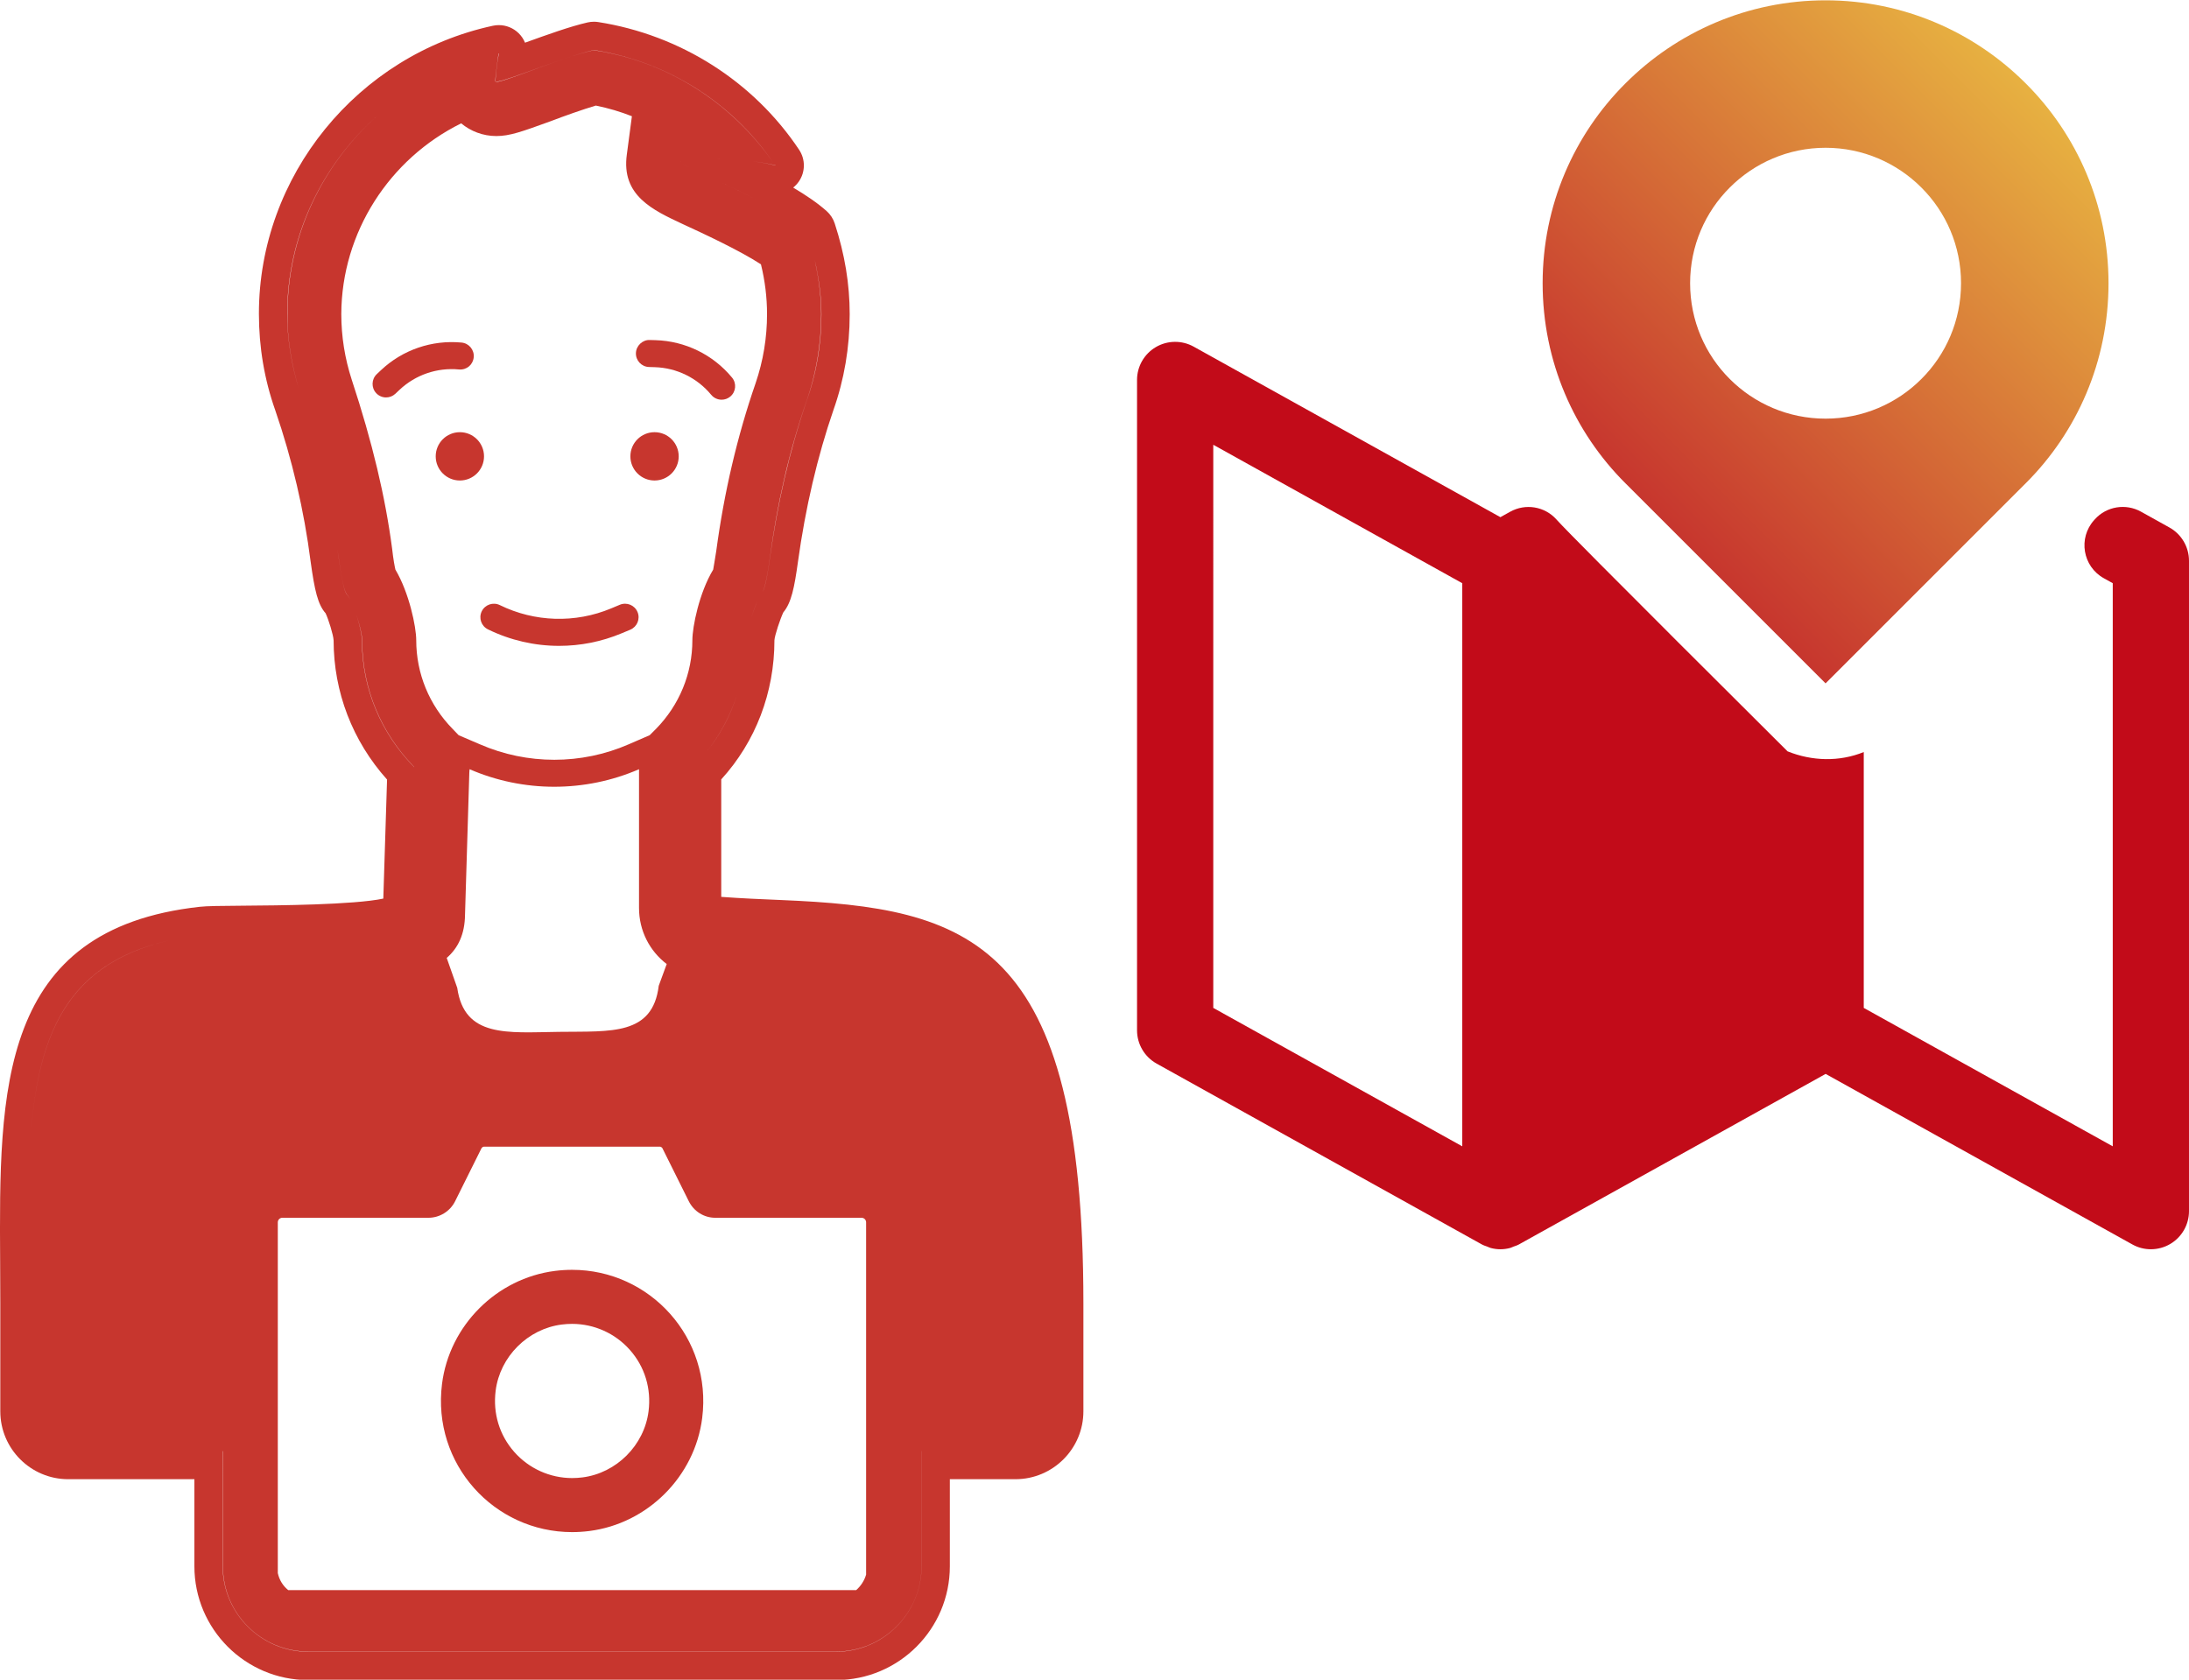<?xml version="1.0" encoding="utf-8"?>
<!-- Generator: Adobe Illustrator 18.1.0, SVG Export Plug-In . SVG Version: 6.00 Build 0)  -->
<svg version="1.1" id="Слой_1" xmlns="http://www.w3.org/2000/svg" xmlns:xlink="http://www.w3.org/1999/xlink" x="0px" y="0px"
	 viewBox="0 0 595.28 456.863" enable-background="new 0 0 595.28 456.863" xml:space="preserve">
<path fill="#C7362E" d="M155.578,416.713c1.525,0,3.075-0.096,4.638-0.293c15.898-2.003,28.735-14.841,30.74-30.739
	c2.743-21.768-14.153-40.306-35.378-40.305c-1.523,0-3.073,0.095-4.636,0.293c-15.898,2.002-28.735,14.84-30.738,30.738
	C117.458,398.176,134.353,416.713,155.578,416.713z M134.789,378.245c1.167-9.258,8.733-16.825,17.992-17.991
	c0.934-0.118,1.875-0.178,2.799-0.178c6.015,0,11.75,2.59,15.734,7.108c4.039,4.577,5.833,10.494,5.055,16.658
	c-1.167,9.258-8.733,16.826-17.99,17.993c-0.935,0.117-1.877,0.178-2.801,0.178c-6.017,0-11.752-2.591-15.736-7.109
	C135.807,390.326,134.011,384.41,134.789,378.245z"/>
<circle fill="#C7362E" cx="125.057" cy="124.119" r="6.57"/>
<circle fill="#C7362E" cx="177.998" cy="124.119" r="6.57"/>
<path fill="#C7362E" d="M132.696,171.177c6.094,2.987,12.721,4.489,19.356,4.489c5.767,0,11.536-1.133,16.972-3.406l2.373-0.991
	c1.871-0.782,2.758-2.934,1.974-4.807c-0.783-1.875-2.94-2.755-4.809-1.976l-2.373,0.993c-9.746,4.075-20.784,3.743-30.264-0.901
	c-1.824-0.893-4.022-0.136-4.916,1.683C130.119,168.084,130.872,170.286,132.696,171.177z"/>
<path fill="#C7362E" d="M104.992,108.097c0.905,0,1.813-0.332,2.521-1.001l1.131-1.066c4.337-4.089,10.223-6.106,16.17-5.542
	c2.085,0.188,3.817-1.289,4.009-3.309c0.195-2.02-1.285-3.815-3.306-4.009c-8.066-0.759-16.039,1.971-21.913,7.513l-1.131,1.066
	c-1.478,1.392-1.546,3.718-0.154,5.195C103.042,107.71,104.016,108.097,104.992,108.097z"/>
<path fill="#C7362E" d="M176.493,99.819l1.554,0.047c5.962,0.176,11.556,2.914,15.355,7.515c0.727,0.879,1.781,1.335,2.837,1.335
	c0.823,0,1.651-0.276,2.337-0.842c1.567-1.291,1.788-3.607,0.496-5.173c-5.147-6.234-12.729-9.945-20.804-10.181l-1.55-0.046
	c-1.942-0.099-3.727,1.532-3.787,3.562C172.87,98.064,174.466,99.758,176.493,99.819z"/>
<path fill="#C7362E" d="M212.35,244.793c-5.243-0.219-10.66-0.443-16.215-0.857v-31.949c9.349-10.264,14.466-23.614,14.466-37.881
	c0.092-1.321,1.544-5.703,2.416-7.551c2.196-2.624,3.009-6.772,3.973-13.703c2.042-14.751,5.292-28.656,9.657-41.335
	c2.925-8.258,4.42-17.044,4.42-26.049c0-8.218-1.332-16.298-4.073-24.699c-0.423-1.295-1.18-2.455-2.198-3.361
	c-2.435-2.169-5.613-4.326-9.098-6.391c0.564-0.448,1.071-0.981,1.499-1.589c1.832-2.599,1.877-6.055,0.113-8.7
	c-12.379-18.571-32.284-31.228-54.61-34.727c-0.394-0.062-0.793-0.093-1.191-0.093c-0.571,0-1.14,0.063-1.7,0.19
	c-4.713,1.067-11.243,3.421-17.032,5.512c-0.394-0.961-0.982-1.847-1.749-2.593c-1.452-1.416-3.387-2.186-5.372-2.186
	c-0.541,0-1.086,0.056-1.625,0.173c-36.865,7.963-63.623,40.897-63.623,78.31c0,9.102,1.495,17.94,4.443,26.266
	c4.595,13.337,7.841,27.216,9.625,41.188c1.091,7.877,1.961,11.644,4.065,14.024c0.791,1.651,2.113,5.897,2.181,7.365
	c0,14.032,5.141,27.393,14.536,37.867l-1.02,32.38c-8.034,1.708-29.139,1.862-37.688,1.924c-6.686,0.049-10.266,0.085-12.244,0.309
	c-54.809,6.036-54.546,49.952-54.268,96.446l0.045,11.379v29.392c0,10.182,8.284,18.466,18.467,18.466h34.316v23.698
	c0,17.056,13.876,30.931,30.931,30.931h143.575c17.055,0,30.931-13.875,30.931-30.931V402.32h17.851
	c10.181,0,18.466-8.284,18.466-18.466v-29.392C294.622,255.38,263.541,246.931,212.35,244.793z M125.419,33.549
	c2.557,2.141,5.942,3.455,9.533,3.455c3.661,0,6.907-1.174,14.714-4.007c3.8-1.45,8.844-3.247,12.366-4.283
	c3.385,0.691,6.701,1.658,9.808,2.901l-1.381,10.431c-1.52,11.122,6.979,15.06,15.266,18.928c5.25,2.418,15.266,7.046,21.208,10.915
	c1.105,4.491,1.657,9.05,1.657,13.539c0,6.424-1.035,12.712-3.107,18.79c-4.974,14.369-8.566,29.705-10.707,45.662
	c-0.415,2.694-0.691,4.214-0.83,5.043c-3.798,6.286-5.662,15.544-5.662,19.205c0,9.05-3.524,17.616-9.881,24.109l-1.728,1.727
	l-5.731,2.487c-12.851,5.595-27.563,5.595-40.412,0l-5.805-2.487l-1.657-1.727c-6.357-6.493-9.879-15.059-9.879-24.109
	c0-3.661-1.933-12.918-5.664-19.205c-0.207-0.898-0.552-2.625-0.898-5.733c-1.865-14.092-5.32-28.737-10.985-45.938
	c-1.863-5.734-2.831-11.743-2.831-17.823C92.884,63.185,105.939,43.152,125.419,33.549z M185.106,43.98
	c-0.038,0.021,0.111,0.106,0.12,0.143C185.238,44.093,185.039,43.991,185.106,43.98L185.106,43.98z M185.572,44.522
	c2.459,1.468,11.793,5.414,20.566,10.024C197.264,49.892,187.886,45.918,185.572,44.522z M205.991,163.476
	c-0.567,1.24-1.189,2.93-1.77,4.743C204.796,166.395,205.413,164.711,205.991,163.476z M181.306,262.205l-2.168,5.913
	c-1.64,13.553-13.05,12.35-26.701,12.528c-0.239,0.003-0.479,0.006-0.719,0.009c-13.72,0.181-25.442,1.619-27.373-11.966
	l-2.863-8.143c3.178-2.763,4.905-6.563,4.974-11.675l1.176-38.823l0.068-0.829c7.322,3.178,15.197,4.767,23.004,4.767
	c7.875,0,15.749-1.588,23.072-4.767v37.718C173.775,253.154,176.676,258.681,181.306,262.205z M75.545,332.459
	c0-0.69,0.552-1.243,1.242-1.243h39.721c3.039,0,5.872-1.727,7.255-4.491l7.183-14.438c0.139-0.208,0.415-0.414,0.691-0.414h47.804
	c0.276,0,0.552,0.207,0.691,0.414l7.183,14.438c1.383,2.763,4.146,4.491,7.183,4.491h39.79c0.691,0,1.244,0.552,1.244,1.243v95.814
	c-0.483,1.658-1.45,3.109-2.694,4.214H78.376c-1.452-1.175-2.418-2.763-2.831-4.629V332.459z M192.459,204.089
	c3.539-4.537,6.237-9.67,8.002-15.283C198.708,194.431,196.013,199.568,192.459,204.089z M219.372,109.013
	c-4.769,13.85-8,28.315-10.003,42.781c-0.62,4.457-1.244,7.722-1.94,9.186c0.663-1.485,1.315-4.683,1.924-9.165
	c1.933-14.508,5.183-28.945,10.018-42.83c2.555-7.391,3.935-15.266,3.935-23.556c0-5.066-0.719-9.925-1.73-14.681
	c1.044,4.759,1.798,9.615,1.798,14.723C223.373,93.779,221.988,101.627,219.372,109.013z M204.667,43.845
	c2.079,0.291,4.153,0.618,6.201,1.102c0.011,0.018,0.03,0.032,0.041,0.051C208.86,44.485,206.769,44.143,204.667,43.845z
	 M194.972,43.201c0.207-0.002,0.425-0.05,0.633-0.05c0,0,0.021,0.002,0.032,0.002C195.415,43.153,195.19,43.199,194.972,43.201z
	 M161.51,13.604c20.278,3.178,37.662,14.457,48.771,30.635c-11.149-16.106-28.536-27.525-48.803-30.586
	c-8.081,1.727-24.176,8.635-26.526,8.635c-0.068,0-0.085-0.043-0.135-0.068h0.071C137.351,22.221,153.356,15.45,161.51,13.604z
	 M134.736,22.181c-0.011-0.014-0.06-0.015-0.06-0.03c0-0.76,0.415-4.352,0.898-7.598c0.028-0.007,0.054-0.019,0.083-0.025
	C135.048,17.728,134.742,21.365,134.736,22.181z M102.719,31.362c-15.013,13.365-24.55,32.751-24.55,53.997
	c-0.058,7.108,1.182,13.929,3.096,20.413c-1.948-6.489-3.161-13.318-3.161-20.457C78.104,64.127,87.661,44.74,102.719,31.362z
	 M92.11,151.794c-0.564-4.4-1.535-8.772-2.378-13.155c0.842,4.386,1.801,8.754,2.391,13.176c0.761,5.595,1.52,9.326,2.35,10.016
	c0.192,0.155,0.481,0.753,0.755,1.283c-0.291-0.55-0.594-1.154-0.812-1.318C93.646,161.181,92.878,157.334,92.11,151.794z
	 M98.418,174.107c0-1.595-0.68-4.388-1.51-6.92c0.855,2.548,1.57,5.365,1.57,6.941c0,13.401,5.388,25.49,14.092,34.402
	c0.03,0.071,0.058,0.144,0.086,0.215c-0.026-0.055-0.056-0.111-0.083-0.166C103.803,199.652,98.418,187.495,98.418,174.107z
	 M46.124,255.76c-30.266,6.804-36.813,29.056-38.113,59.551C9.308,284.803,15.845,262.528,46.124,255.76z M7.895,318.026
	c0.009-0.29,0.009-0.597,0.019-0.887C7.905,317.429,7.905,317.736,7.895,318.026z M227.374,449.255H83.799
	c-12.774,0-23.237-10.464-23.237-23.237V394.7h0.06v31.362c0,12.711,10.362,23.141,23.211,23.141h143.549
	c12.779,0,23.212-10.43,23.212-23.141V394.7h0.017v31.317C250.611,438.79,240.146,449.255,227.374,449.255z"/>
<linearGradient id="SVGID_1_" gradientUnits="userSpaceOnUse" x1="442.045" y1="131.466" x2="550.853" y2="22.658">
	<stop  offset="0" style="stop-color:#C7362E"/>
	<stop  offset="1" style="stop-color:#E7B141"/>
</linearGradient>
<path fill="url(#SVGID_1_)" d="M550.837,22.643C536.923,8.728,517.671,0.087,496.449,0.087c-21.22,0-40.472,8.641-54.388,22.556
	c-13.978,13.915-22.554,33.166-22.554,54.388c0,21.285,8.577,40.537,22.554,54.451c0.003,0.003,0.006,0.005,0.006,0.005
	l54.382,54.383l54.388-54.388c13.978-13.915,22.556-33.167,22.556-54.451C573.393,55.809,564.815,36.557,550.837,22.643z
	 M470.411,50.991c6.662-6.662,15.879-10.799,26.038-10.799c10.16,0,19.378,4.137,26.039,10.799
	c6.692,6.662,10.799,15.879,10.799,26.039c0,10.191-4.107,19.408-10.799,26.069c-6.662,6.662-15.879,10.768-26.039,10.768
	c-10.16,0-19.376-4.107-26.038-10.768c-6.693-6.662-10.799-15.879-10.799-26.069C459.612,66.87,463.718,57.653,470.411,50.991z"/>
<path fill="#C20B19" d="M589.948,143.463l-7.72-4.293c-4.164-2.316-9.38-1.458-12.563,2.088l-0.191,0.213
	c-4.396,4.893-3.107,12.603,2.642,15.8l2.43,1.351v153.162l-67.712-37.649v-63.149l0-6.44c-6.643,2.704-14.077,2.489-20.728-0.194
	c0,0-58.264-57.959-62.645-62.844l-0.207-0.23c-3.182-3.552-8.401-4.413-12.569-2.096l-2.665,1.482l-83.411-46.381
	c-3.206-1.779-7.128-1.738-10.293,0.125c-3.166,1.863-5.109,5.261-5.109,8.936v176.878c0,3.766,2.041,7.236,5.332,9.066
	l88.213,49.054c0.004,0.002,0.007,0.006,0.011,0.008c0.005,0.003,0.012,0.004,0.017,0.007l0.205,0.114
	c0.476,0.267,0.99,0.413,1.492,0.598c0.304,0.111,0.589,0.278,0.9,0.361c0.867,0.229,1.754,0.351,2.643,0.351
	s1.776-0.121,2.643-0.351c0.311-0.082,0.596-0.25,0.9-0.361c0.502-0.185,1.016-0.332,1.492-0.598l0.205-0.114
	c0.005-0.003,0.012-0.004,0.017-0.007c0.004-0.002,0.007-0.006,0.011-0.008l83.178-46.255l83.411,46.384
	c1.566,0.877,3.301,1.309,5.035,1.309c1.816,0,3.638-0.479,5.258-1.431c3.166-1.863,5.109-5.265,5.109-8.936V152.529
	C595.28,148.763,593.239,145.293,589.948,143.463z M397.652,311.784l-67.712-37.649V120.97l67.712,37.653V311.784z"/>
</svg>
